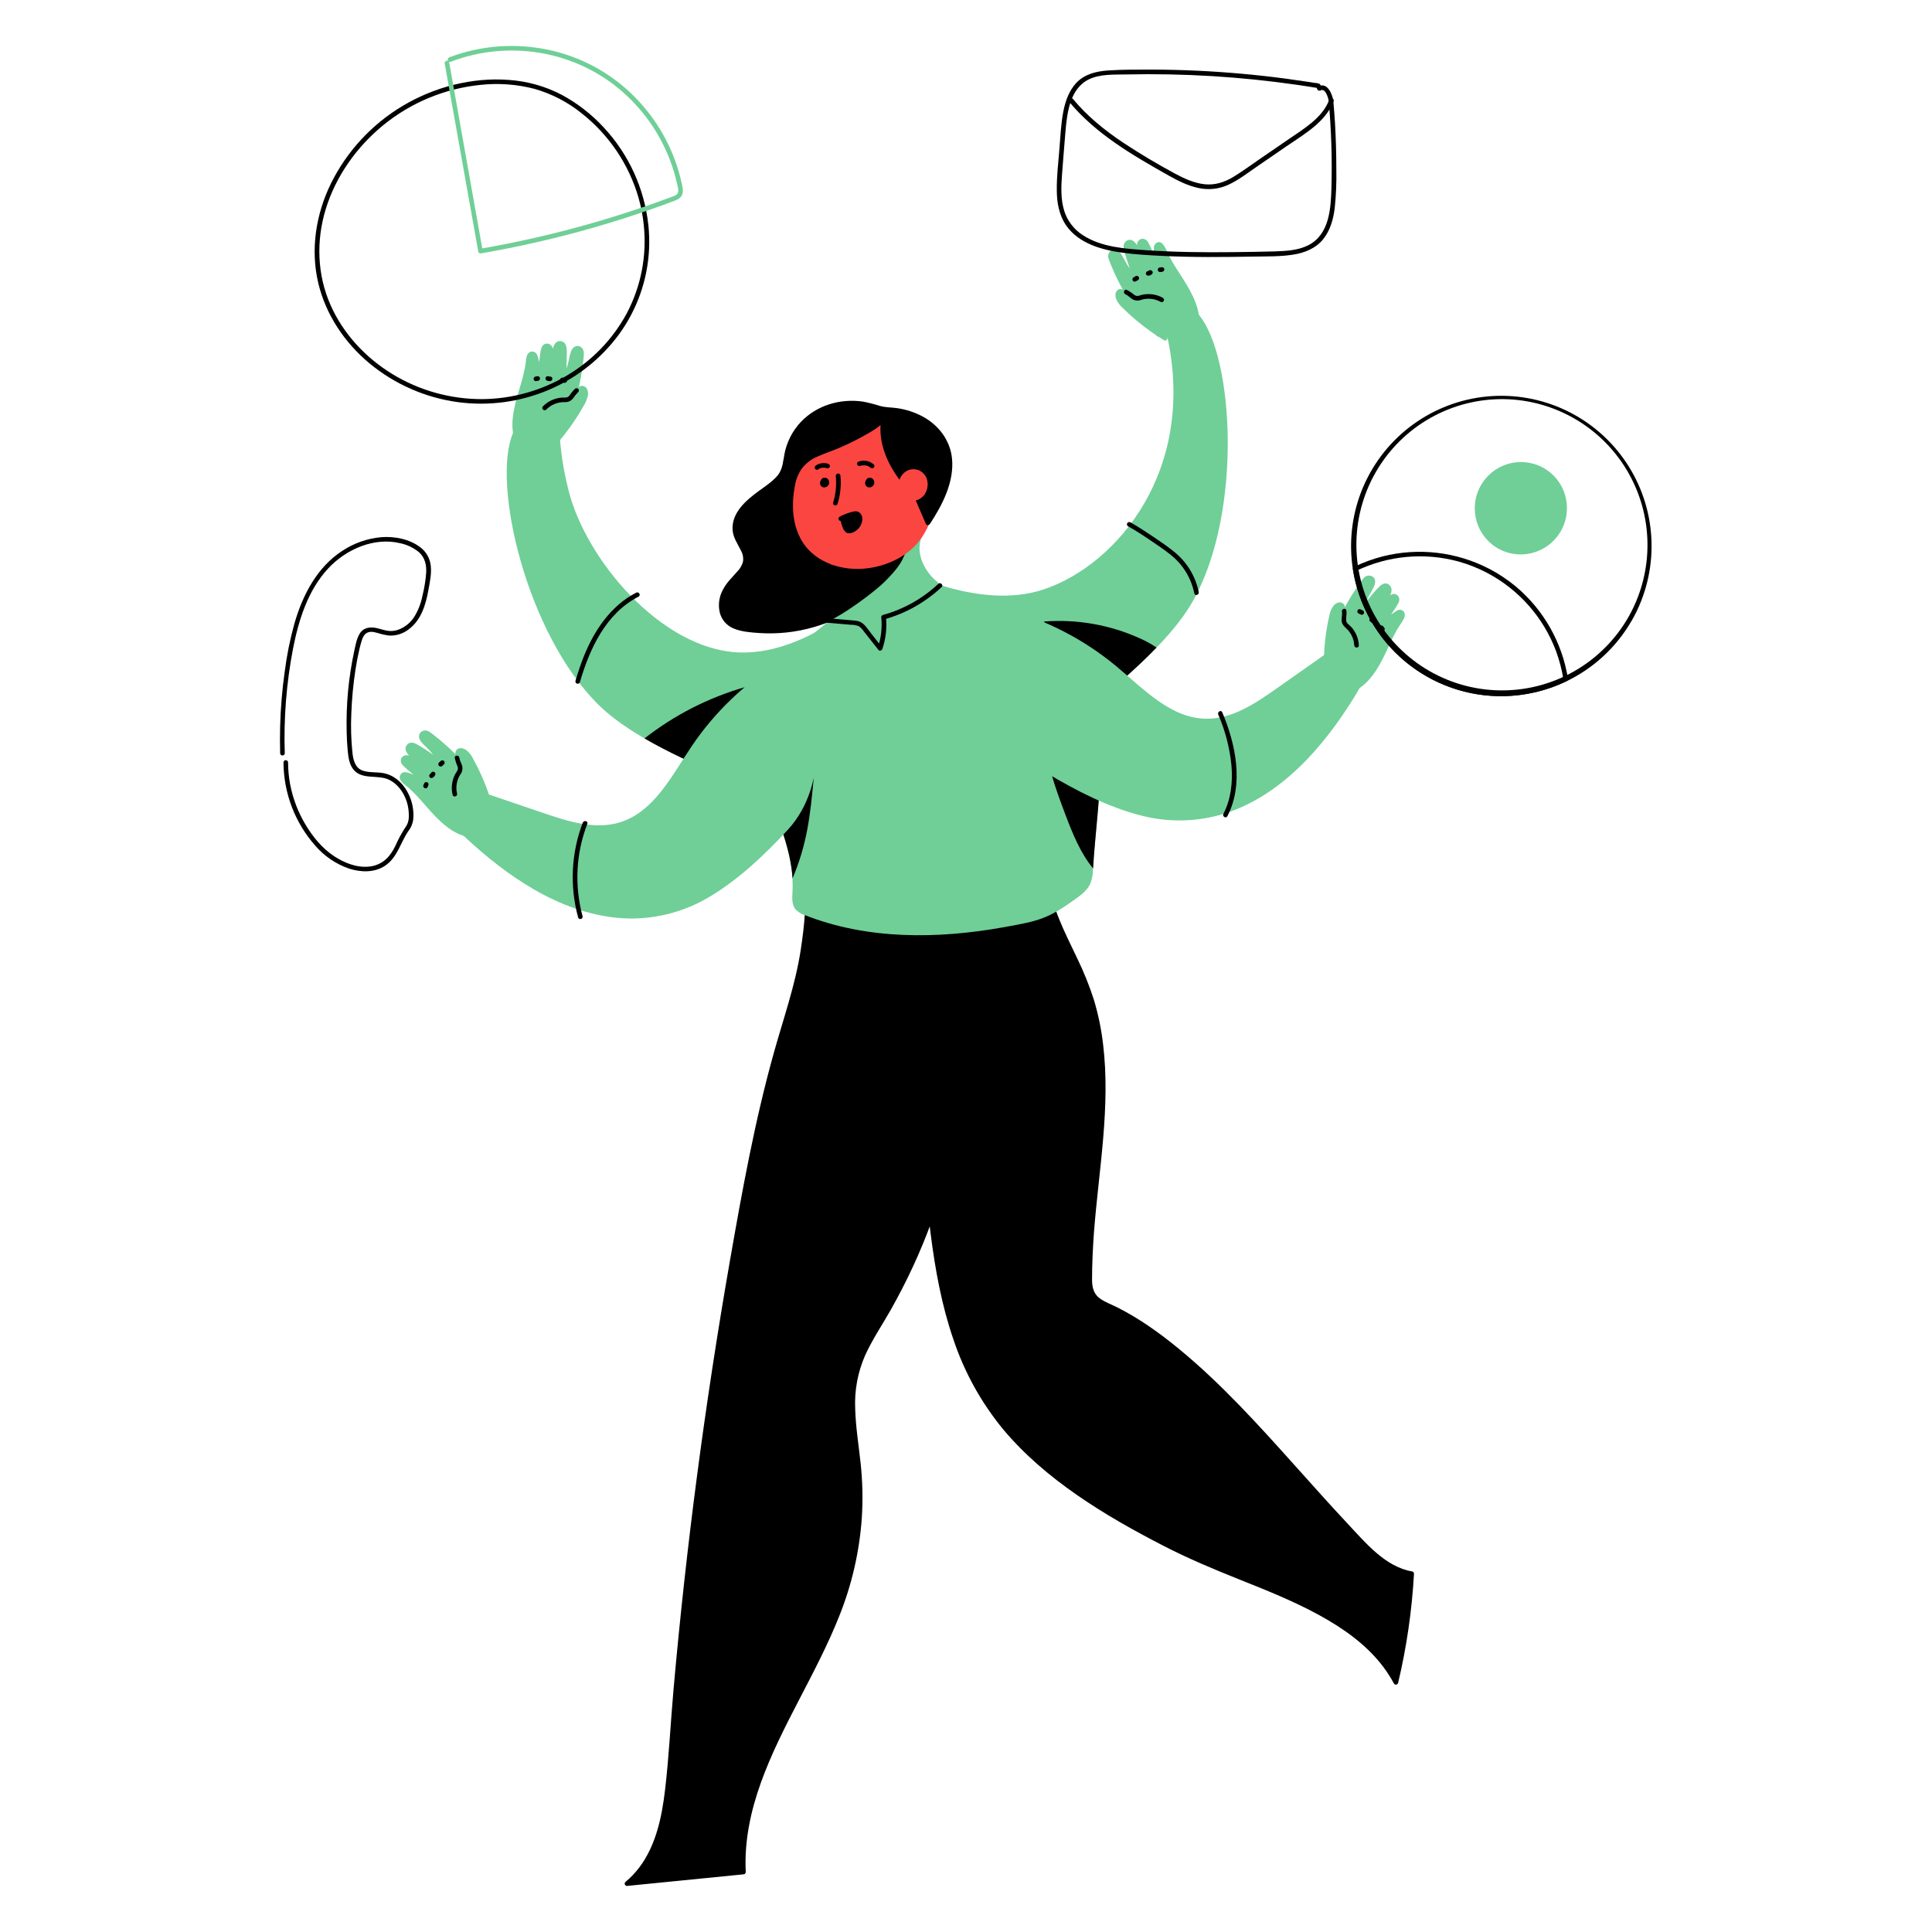 <?xml version="1.0" encoding="UTF-8" standalone="no"?><svg width='725' height='725' viewBox='0 0 725 725' fill='none' xmlns='http://www.w3.org/2000/svg'>
<path d='M449.848 118.103C446.817 114.478 447.789 115.384 443.961 112.658C440.133 109.932 437.603 109.954 434.536 113.535C432.216 116.261 435.74 114.528 435.921 118.103C436.312 125.744 436.182 117.987 437.856 125.454C449.261 176.081 419.442 211.809 391.747 221.154C379.523 225.258 365.777 223.51 353.669 219.82C356.888 231.638 370.258 234.987 381.183 238.3C392.109 241.614 393.342 261.645 403.658 256.425C414.99 250.683 400.077 274.369 409.328 265.568C417.071 258.209 438.197 242.368 447.753 225.359C466.385 192.067 463.014 133.705 449.848 118.103V118.103Z' fill='#6FCF97'/>
<path d='M391.754 233.24L403.354 256.541L403.673 256.389C410.031 253.163 408.131 259.202 406.863 263.574L407.392 264.639C408.117 264.871 408.878 265.075 409.618 265.27C414.693 260.536 424.843 252.525 433.999 243.005C432.082 241.702 430.051 240.574 427.931 239.634C416.608 234.475 404.16 232.274 391.754 233.24V233.24Z' fill='black'/>
<path d='M434.739 125.425C426.961 117.123 420.874 107.386 416.817 96.758C416.664 96.38 416.648 95.96 416.771 95.572C416.894 95.182 417.149 94.849 417.491 94.627C418.738 93.902 419.891 95.424 420.5 96.657C422.024 99.762 424.083 102.575 426.583 104.965C424.966 101.294 423.659 97.494 422.675 93.605C422.472 92.778 422.312 91.792 423.001 91.219C423.247 91.032 423.543 90.922 423.851 90.903C424.159 90.884 424.467 90.956 424.734 91.111C425.526 91.626 426.124 92.392 426.43 93.286L430.708 102.421L427.808 93.489C427.489 92.778 427.425 91.979 427.627 91.227C427.699 91.023 427.821 90.84 427.982 90.696C428.142 90.552 428.337 90.45 428.547 90.4C429.446 90.234 429.997 91.125 430.382 91.915L435.254 102.225C434.529 99.122 433.738 95.954 433.854 92.8C433.853 92.582 433.918 92.369 434.04 92.189C434.163 92.01 434.337 91.871 434.54 91.792C434.743 91.714 434.965 91.699 435.176 91.749C435.388 91.8 435.579 91.913 435.725 92.075C436.228 92.683 436.63 93.369 436.914 94.105C438.98 99.035 442.308 103.313 445.012 107.916C447.716 112.52 449.862 117.791 449.159 123.083' fill='#6FCF97'/>
<path d='M435.355 124.845C428.78 117.814 423.413 109.745 419.471 100.964C418.753 99.542 418.145 98.069 417.651 96.555C417.499 96.004 417.651 95.106 418.419 95.41C418.978 95.62 419.376 96.418 419.637 96.903C421.272 100.123 423.411 103.06 425.974 105.604C426.125 105.739 426.319 105.818 426.522 105.826C426.726 105.834 426.925 105.77 427.086 105.646C427.247 105.522 427.36 105.345 427.404 105.147C427.449 104.948 427.422 104.74 427.329 104.56C426.397 102.414 425.57 100.239 424.85 98.034C424.517 96.995 424.205 95.951 423.915 94.903C423.741 94.257 422.98 92.496 423.574 91.952C424.828 90.806 426.612 95.722 426.923 96.374L429.976 102.899C430.389 103.784 431.854 103.16 431.556 102.232L429.628 96.222C429.316 95.251 428.997 94.279 428.692 93.322C428.45 92.825 428.374 92.263 428.475 91.72C428.707 91.118 429.062 91.365 429.345 91.778C429.796 92.55 430.188 93.354 430.52 94.185L431.796 96.903L434.507 102.704C434.935 103.617 436.312 102.957 436.088 102.037C435.725 100.543 435.363 99.042 435.094 97.52C434.949 96.722 434.841 95.925 434.775 95.113C434.775 94.765 434.732 94.388 434.717 94.061C434.703 93.735 434.587 92.96 434.717 92.778C435.196 92.22 436.298 95.004 436.45 95.352C437.016 96.614 437.668 97.839 438.357 99.042C441.184 103.929 444.802 108.417 446.861 113.716C448.101 116.694 448.579 119.933 448.253 123.141C448.123 124.243 449.848 124.236 449.986 123.141C450.819 116.348 447.412 110.091 443.867 104.531C442.083 101.747 440.242 99.006 438.705 96.048C437.929 94.518 436.24 89.059 433.63 91.43C433.404 91.656 433.23 91.927 433.119 92.226C433.007 92.525 432.962 92.844 432.984 93.162C432.962 94.222 433.028 95.282 433.18 96.331C433.477 98.404 433.891 100.459 434.42 102.486L436.001 101.819L432.535 94.446C432.051 93.276 431.504 92.134 430.897 91.024C430.707 90.626 430.418 90.283 430.057 90.029C429.696 89.775 429.276 89.618 428.838 89.574C428.397 89.585 427.971 89.73 427.615 89.989C427.259 90.248 426.99 90.609 426.844 91.024C426.409 92.278 426.974 93.583 427.359 94.779L429.889 102.682L431.469 102.015L427.496 93.525C426.699 91.807 425.039 88.9 422.69 90.407C422.282 90.705 421.971 91.116 421.795 91.589C421.62 92.062 421.588 92.577 421.703 93.068C421.956 94.456 422.313 95.823 422.769 97.157C423.63 99.974 424.654 102.739 425.836 105.437L427.192 104.393C425.812 103.067 424.564 101.61 423.465 100.043C422.458 98.593 421.761 96.954 420.804 95.475C420.079 94.373 418.905 93.249 417.477 93.721C417.153 93.849 416.859 94.04 416.61 94.284C416.361 94.527 416.164 94.818 416.029 95.138C415.894 95.459 415.824 95.803 415.824 96.151C415.823 96.499 415.892 96.844 416.027 97.165C418.573 104.026 422.029 110.514 426.3 116.457C428.68 119.835 431.292 123.045 434.116 126.063C434.877 126.882 436.095 125.657 435.341 124.845H435.355Z' fill='#6FCF97'/>
<path d='M437.262 126.919C431.606 123.494 426.385 119.4 421.711 114.724C420.63 113.644 419.536 112.397 419.463 110.874C419.422 110.58 419.469 110.281 419.598 110.014C419.727 109.747 419.933 109.524 420.188 109.374C420.462 109.308 420.747 109.301 421.023 109.355C421.3 109.409 421.561 109.522 421.79 109.685L427.141 112.535C428.91 110.671 431.795 110.164 434.275 110.831C436.744 111.606 438.925 113.101 440.539 115.123C442.851 117.831 444.457 121.069 445.215 124.548' fill='#6FCF97'/>
<path d='M437.697 126.15C433.221 123.438 429.016 120.301 425.14 116.783C424.183 115.906 423.233 115.014 422.32 114.093C421.522 113.281 420.573 112.346 420.362 111.193C420.239 110.504 420.362 110.055 421.087 110.294C421.666 110.543 422.224 110.839 422.755 111.179L426.692 113.274C426.857 113.367 427.048 113.404 427.236 113.379C427.425 113.354 427.6 113.269 427.736 113.136C430.744 110.113 435.37 111.505 438.205 113.992C441.342 116.856 443.498 120.636 444.367 124.794C444.606 125.875 446.274 125.418 446.035 124.33C445.032 119.503 442.395 115.17 438.567 112.063C435.087 109.395 429.867 108.54 426.51 111.918L427.562 111.78L422.842 109.272C421.733 108.677 420.29 107.887 419.217 109.004C418.34 109.917 418.492 111.375 418.949 112.448C419.582 113.722 420.464 114.856 421.544 115.782C426.156 120.319 431.28 124.304 436.813 127.658C437.762 128.238 438.632 126.745 437.683 126.165L437.697 126.15Z' fill='#6FCF97'/>
<path d='M422.349 110.468C423.291 110.838 423.994 111.672 424.835 112.208C425.327 112.52 425.884 112.712 426.463 112.77C427.043 112.828 427.627 112.75 428.171 112.542C429.38 112.158 430.655 112.025 431.917 112.149C433.18 112.274 434.404 112.654 435.515 113.267C435.713 113.382 435.949 113.414 436.17 113.356C436.392 113.297 436.581 113.153 436.697 112.955C436.812 112.757 436.844 112.521 436.785 112.3C436.727 112.078 436.583 111.889 436.385 111.773C434.076 110.479 431.382 110.052 428.787 110.57C428.149 110.693 427.518 111.005 426.88 111.063C426.4 111.064 425.935 110.894 425.568 110.584C424.719 109.88 423.795 109.272 422.813 108.772C421.776 108.359 421.326 110.033 422.349 110.439V110.468Z' fill='black'/>
<path d='M426.249 105.56L427.025 105.125C427.123 105.07 427.208 104.993 427.271 104.9C427.345 104.814 427.397 104.713 427.424 104.603C427.457 104.492 427.457 104.373 427.424 104.262C427.419 104.146 427.384 104.034 427.322 103.936L427.184 103.762C427.079 103.658 426.95 103.584 426.807 103.544L426.575 103.508C426.422 103.508 426.271 103.55 426.14 103.631L425.372 104.103C425.273 104.154 425.19 104.232 425.133 104.327C425.055 104.408 425 104.508 424.973 104.617C424.945 104.732 424.945 104.851 424.973 104.965C424.982 105.078 425.016 105.188 425.075 105.284L425.212 105.458C425.318 105.566 425.451 105.644 425.597 105.683H425.821C425.977 105.685 426.13 105.645 426.264 105.567L426.249 105.56Z' fill='black'/>
<path d='M431.136 103.443C431.355 103.405 431.568 103.334 431.766 103.233L431.955 103.124L432.216 102.928L432.303 102.849C432.387 102.774 432.449 102.679 432.484 102.573C432.537 102.47 432.562 102.355 432.557 102.24C432.563 102.124 432.538 102.009 432.484 101.906C432.45 101.798 432.387 101.7 432.303 101.623L432.1 101.5C431.968 101.423 431.818 101.383 431.665 101.384H431.433C431.29 101.421 431.16 101.496 431.056 101.602L430.962 101.681L431.136 101.544C431.034 101.624 430.922 101.69 430.802 101.739L431.005 101.652C430.893 101.704 430.773 101.738 430.65 101.754C430.538 101.779 430.435 101.834 430.353 101.913C430.259 101.973 430.181 102.055 430.128 102.152C430.07 102.249 430.035 102.359 430.026 102.471C429.998 102.586 429.998 102.705 430.026 102.82L430.113 103.023C430.188 103.152 430.296 103.259 430.425 103.334L430.635 103.421C430.785 103.465 430.943 103.465 431.092 103.421L431.136 103.443Z' fill='black'/>
<path d='M435.312 102.08L436.037 102C436.15 102.009 436.264 101.984 436.363 101.928C436.468 101.889 436.564 101.828 436.644 101.749C436.724 101.67 436.786 101.575 436.827 101.471C436.877 101.367 436.902 101.253 436.899 101.137V100.905C436.858 100.763 436.78 100.633 436.675 100.529L436.501 100.391C436.369 100.314 436.219 100.274 436.066 100.275L435.341 100.347C435.225 100.341 435.11 100.366 435.007 100.42C434.899 100.454 434.801 100.517 434.724 100.601C434.646 100.678 434.587 100.773 434.55 100.876C434.495 100.978 434.47 101.094 434.478 101.21V101.442C434.517 101.586 434.592 101.719 434.695 101.826L434.877 101.957C435.007 102.038 435.158 102.081 435.312 102.08V102.08Z' fill='black'/>
<path d='M192.582 162.342C194.481 158.043 193.792 159.152 196.692 155.455C199.592 151.757 202.036 151.104 205.958 153.649C208.952 155.621 209.489 155.339 209.699 158.913C210.359 170.201 211.41 175.936 213.186 183.374C219.472 209.721 248.11 243.709 277.305 244.833C290.196 245.333 302.891 239.758 313.468 232.841C313.715 245.079 301.825 252.068 292.277 258.317C282.728 264.567 287.202 284.142 275.819 282.032C263.32 279.712 284.309 298.243 272.955 292.407C263.451 287.521 238.721 278.277 224.75 264.625C197.534 237.967 184.339 181.018 192.582 162.342V162.342Z' fill='#6FCF97'/>
<path d='M241.853 277.102C251.082 282.474 260.797 286.723 267.634 289.869L279.415 257.89C265.779 261.827 253.026 268.35 241.853 277.102V277.102Z' fill='black'/>
<path d='M209.148 165.141C214.276 154.983 217.376 143.924 218.276 132.581C218.314 132.176 218.211 131.77 217.984 131.433C217.756 131.096 217.419 130.848 217.029 130.732C215.622 130.362 214.948 132.182 214.716 133.531C214.127 136.938 212.942 140.214 211.214 143.209C211.727 139.224 211.905 135.203 211.743 131.189C211.707 130.341 211.577 129.347 210.757 129.014C210.47 128.905 210.157 128.882 209.856 128.949C209.556 129.016 209.282 129.17 209.068 129.391C208.461 130.109 208.112 131.01 208.075 131.95L206.545 141.912L206.777 132.537C206.883 131.766 206.719 130.983 206.313 130.319C206.187 130.137 206.016 129.992 205.816 129.896C205.616 129.801 205.396 129.759 205.175 129.775C204.261 129.869 203.971 130.899 203.841 131.747L202.108 142.948C201.956 139.758 201.789 136.503 200.789 133.523C200.719 133.322 200.592 133.147 200.423 133.018C200.254 132.889 200.051 132.813 199.839 132.799C199.627 132.785 199.415 132.834 199.231 132.939C199.047 133.045 198.897 133.203 198.802 133.393C198.492 134.121 198.304 134.895 198.244 135.684C197.649 140.991 195.656 146.03 194.358 151.206C193.06 156.383 192.48 162.081 194.655 166.931' fill='#6FCF97'/>
<path d='M209.895 165.576C215.003 155.486 218.124 144.508 219.088 133.241C219.211 131.827 218.827 130.341 217.261 129.898C215.97 129.558 214.941 130.435 214.419 131.544C213.694 133.154 213.578 135.06 213.063 136.757C212.43 138.855 211.559 140.874 210.467 142.774L212.077 143.209C212.458 140.22 212.654 137.211 212.664 134.198C212.664 132.371 213.186 128.666 210.736 128.079C208.118 127.441 207.393 130.587 207.111 132.429L205.661 141.687L207.357 141.912L207.567 133.444C207.567 132.349 207.734 131.124 207.169 130.13C206.948 129.689 206.584 129.336 206.136 129.129C205.688 128.922 205.183 128.874 204.704 128.992C202.703 129.565 202.79 132.733 202.529 134.328L201.231 142.724L202.927 142.956C202.848 141.187 202.753 139.425 202.529 137.67C202.333 136.17 202.166 134.321 201.448 132.965C201.321 132.725 201.145 132.513 200.932 132.345C200.719 132.176 200.472 132.054 200.209 131.985C199.946 131.917 199.671 131.905 199.403 131.948C199.134 131.992 198.878 132.092 198.65 132.24C197.512 132.965 197.446 134.785 197.294 135.996C196.41 142.992 193.234 149.459 192.466 156.484C191.974 160.169 192.456 163.919 193.865 167.359C194.3 168.381 195.793 167.504 195.358 166.489C193.111 161.291 194.053 155.389 195.489 150.111C196.265 147.255 197.2 144.442 197.939 141.578C198.328 140.097 198.64 138.596 198.875 137.083C198.947 136.619 199.114 133.589 199.752 133.661C200.114 133.697 200.325 135.169 200.397 135.481C200.591 136.315 200.739 137.16 200.839 138.011C201.042 139.657 201.122 141.317 201.202 142.97C201.238 143.884 202.739 144.21 202.898 143.195L203.87 136.902L204.363 133.748C204.422 132.861 204.58 131.983 204.834 131.131C204.943 130.863 205.088 130.551 205.429 130.725C205.769 130.899 205.849 131.733 205.849 132.117C205.849 133.161 205.806 134.212 205.777 135.256L205.617 141.926C205.617 142.876 207.161 143.137 207.314 142.158L208.408 135.039C208.495 134.466 208.996 128.775 210.489 129.862C211.076 130.29 210.866 132.037 210.881 132.61V135.974C210.813 138.39 210.627 140.807 210.322 143.224C210.206 144.108 211.533 144.355 211.932 143.666C213.512 140.92 214.657 137.946 215.325 134.85C215.484 134.125 215.593 131.841 216.55 131.551C217.928 131.131 217.217 134.625 217.159 135.176C216.011 145.45 213.043 155.436 208.394 164.669C207.894 165.663 209.387 166.54 209.887 165.539L209.895 165.576Z' fill='#6FCF97'/>
<path d='M207.14 167.258C211.603 162.379 215.461 156.98 218.631 151.177C219.356 149.836 220.081 148.328 219.704 146.827C219.66 146.533 219.529 146.26 219.329 146.04C219.129 145.821 218.868 145.666 218.58 145.595C218.3 145.601 218.025 145.67 217.774 145.795C217.524 145.921 217.304 146.1 217.13 146.32L212.78 150.554C210.562 149.263 207.647 149.589 205.45 150.931C203.302 152.368 201.633 154.416 200.658 156.81C199.192 160.064 198.564 163.633 198.831 167.192' fill='#6FCF97'/>
<path d='M207.756 167.867C212.006 163.223 215.719 158.116 218.827 152.642C219.684 151.348 220.289 149.904 220.61 148.386C220.777 147.19 220.531 145.653 219.363 145.022C218.015 144.297 216.906 145.413 216.014 146.291L212.193 150.032L213.237 149.894C209.061 147.603 204.363 149.85 201.731 153.374C198.831 157.267 197.664 162.487 197.983 167.279C198.063 168.381 199.788 168.389 199.716 167.279C199.366 163.036 200.366 158.791 202.572 155.15C204.588 151.975 208.626 149.299 212.367 151.351C212.534 151.444 212.726 151.48 212.915 151.455C213.105 151.431 213.281 151.346 213.418 151.213L216.47 148.226C216.927 147.777 217.37 147.306 217.848 146.878C218.573 146.254 218.87 146.704 218.936 147.48C219.044 148.85 218.211 150.169 217.573 151.308C216.935 152.446 216.333 153.483 215.68 154.534C213.011 158.846 209.948 162.901 206.531 166.649C205.806 167.468 207.002 168.693 207.756 167.867V167.867Z' fill='#6FCF97'/>
<path d='M215.753 145.928C215.009 146.639 214.352 147.434 213.795 148.299C213.547 148.652 213.206 148.931 212.809 149.104C212.148 149.211 211.477 149.243 210.808 149.198C208.132 149.405 205.621 150.574 203.739 152.489C202.964 153.28 204.182 154.505 204.965 153.707C205.88 152.782 206.976 152.055 208.185 151.572C209.394 151.09 210.689 150.861 211.99 150.902C212.555 150.929 213.119 150.825 213.637 150.595C214.154 150.366 214.611 150.019 214.97 149.582C215.552 148.704 216.222 147.888 216.971 147.146C217.132 146.984 217.222 146.765 217.222 146.537C217.222 146.309 217.132 146.09 216.971 145.928C216.808 145.769 216.589 145.679 216.362 145.679C216.134 145.679 215.915 145.769 215.753 145.928V145.928Z' fill='black'/>
<path d='M212.135 141.984L211.265 141.752C211.04 141.693 210.8 141.724 210.598 141.839C210.501 141.889 210.418 141.964 210.359 142.057C210.28 142.139 210.227 142.242 210.206 142.354L210.17 142.586C210.172 142.739 210.214 142.889 210.293 143.021C210.41 143.212 210.594 143.354 210.808 143.42L211.678 143.652C211.789 143.684 211.908 143.684 212.019 143.652C212.135 143.65 212.249 143.615 212.345 143.55C212.44 143.496 212.522 143.422 212.584 143.333C212.662 143.249 212.714 143.146 212.737 143.035L212.773 142.803C212.771 142.65 212.729 142.5 212.65 142.368C212.533 142.177 212.35 142.035 212.135 141.97V141.984Z' fill='black'/>
<path d='M206.168 141.31H206.393C206.263 141.324 206.132 141.324 206.002 141.31H206.233C206.102 141.289 205.973 141.252 205.849 141.201L206.052 141.288H205.987C205.891 141.227 205.781 141.192 205.668 141.187C205.554 141.154 205.434 141.154 205.32 141.187C205.21 141.213 205.109 141.266 205.023 141.339C204.93 141.401 204.855 141.486 204.805 141.585L204.718 141.788C204.675 141.94 204.675 142.101 204.718 142.252L204.805 142.455C204.88 142.585 204.988 142.692 205.117 142.767C205.314 142.873 205.527 142.946 205.748 142.985C205.894 143.012 206.042 143.029 206.19 143.035C206.341 143.032 206.491 143.017 206.639 142.992C206.751 142.965 206.853 142.91 206.937 142.832C207.03 142.775 207.106 142.692 207.154 142.593C207.218 142.498 207.256 142.388 207.263 142.274C207.291 142.16 207.291 142.04 207.263 141.926L207.176 141.723C207.106 141.593 207 141.485 206.871 141.411L206.661 141.324C206.512 141.281 206.354 141.281 206.205 141.324L206.168 141.31Z' fill='black'/>
<path d='M201.55 141.208L200.876 141.331C200.765 141.355 200.662 141.408 200.578 141.484C200.485 141.547 200.408 141.632 200.354 141.73C200.295 141.827 200.261 141.936 200.252 142.049C200.223 142.161 200.223 142.278 200.252 142.39L200.339 142.6C200.416 142.728 200.523 142.835 200.651 142.912L200.861 142.999C201.011 143.035 201.168 143.035 201.318 142.999L201.999 142.876C202.106 142.848 202.206 142.796 202.289 142.723C202.384 142.662 202.461 142.577 202.514 142.477C202.579 142.383 202.614 142.272 202.616 142.158C202.648 142.044 202.648 141.924 202.616 141.81L202.529 141.607C202.456 141.476 202.348 141.368 202.217 141.295L202.014 141.208C201.862 141.165 201.702 141.165 201.55 141.208V141.208Z' fill='black'/>
<path d='M294.886 172.55C294.161 176.9 293.393 178.582 290.036 181.359C286.679 184.135 283.598 185.897 280.43 188.884C277.262 191.871 274.905 196.315 276.08 200.52C277.001 203.906 280.067 206.734 279.792 210.228C279.567 213.193 277.037 215.347 275.036 217.536C273.035 219.726 271.251 222.524 270.766 225.562C270.28 228.6 271.215 231.964 273.615 233.878C275.319 235.241 277.544 235.748 279.698 236.096C289.612 237.676 299.767 236.677 309.183 233.196C313.642 231.536 318.021 229.223 321.03 225.533C324.546 221.226 325.8 215.55 326.83 210.09C328.439 201.775 329.802 193.06 327.345 184.955C325.8 179.88 321.755 174.725 316.47 175.044' fill='black'/>
<path d='M294.053 172.289C293.683 174.573 293.204 176.835 291.638 178.625C289.659 180.895 287.013 182.584 284.599 184.353C279.937 187.775 274.492 192.415 274.913 198.853C275.101 201.753 276.805 204.058 278.052 206.603C278.768 207.868 279.036 209.336 278.813 210.772C278.443 212.137 277.729 213.385 276.74 214.397C274.782 216.652 272.622 218.638 271.251 221.342C269.861 223.903 269.441 226.879 270.07 229.723C270.384 231.068 271.011 232.319 271.9 233.375C272.79 234.431 273.917 235.261 275.188 235.799C278.139 237.06 281.619 237.322 284.794 237.539C291.696 238.011 298.627 237.275 305.276 235.364C311.148 233.668 317.383 231.137 321.421 226.352C325.46 221.567 326.75 215.165 327.888 209.133C329.179 202.297 330.216 195.235 329.019 188.304C328.106 182.983 325.532 176.98 320.189 174.798C319.011 174.315 317.741 174.097 316.47 174.159C315.36 174.21 315.353 175.936 316.47 175.892C321.922 175.646 325.409 181.17 326.699 185.81C328.49 192.277 327.867 199.121 326.765 205.653C325.779 211.453 324.88 217.783 321.784 222.901C318.616 228.15 312.975 230.985 307.356 232.899C301.109 235.016 294.544 236.046 287.948 235.944C284.741 235.928 281.544 235.6 278.4 234.965C275.543 234.356 273.006 233.022 271.976 230.13C271.55 228.801 271.402 227.399 271.542 226.01C271.681 224.622 272.106 223.277 272.788 222.06C274.115 219.508 276.181 217.645 278.037 215.499C279.741 213.512 280.974 211.221 280.51 208.532C280.046 205.842 278.197 203.747 277.211 201.282C274.826 195.329 279.864 190.095 284.207 186.782C286.621 184.933 289.173 183.265 291.457 181.235C293.048 179.896 294.252 178.157 294.944 176.197C295.291 175.071 295.547 173.919 295.713 172.753C295.894 171.665 294.227 171.194 294.045 172.289H294.053Z' fill='black'/>
<path d='M302.724 328.128C303.717 337.422 302.724 358.505 296.068 379.175C290.101 398.011 285.259 417.184 281.568 436.595C267.117 510.718 257.058 585.63 251.445 660.939C250.205 677.614 248.211 696.276 235.292 706.875L278.973 702.525C276.957 664.825 305.95 633.143 317.354 597.125C321.974 582.464 323.662 567.037 322.32 551.725C321.226 539.241 318.152 526.452 321.53 514.388C323.488 507.399 327.482 501.2 331.173 494.95C354.887 454.807 367.626 405.485 353.524 361.036C352.009 356.265 349.936 351.241 345.673 348.609' fill='black'/>
<path d='M301.861 328.128C302.825 337.502 301.905 347.217 300.476 356.49C298.454 369.605 294.06 381.981 290.493 394.712C283.243 420.529 278.48 446.97 273.869 473.36C269.224 499.987 265.137 526.698 261.609 553.494C258.081 580.29 255.12 607.195 252.728 634.208C251.626 646.678 251.039 659.235 249.567 671.669C248.378 681.776 246.181 692.419 239.946 700.727C238.4 702.773 236.622 704.632 234.646 706.266C234.536 706.389 234.463 706.541 234.436 706.704C234.409 706.867 234.429 707.035 234.494 707.187C234.558 707.339 234.665 707.47 234.801 707.563C234.937 707.657 235.097 707.71 235.262 707.716L278.944 703.366C279.174 703.37 279.397 703.285 279.566 703.128C279.735 702.971 279.837 702.755 279.85 702.525C278.697 679.158 289.5 657.85 299.961 637.674C305.283 627.415 310.684 617.171 314.947 606.419C319.686 594.613 322.543 582.136 323.415 569.444C323.842 562.618 323.684 555.769 322.944 548.97C322.219 542.235 321.11 535.521 320.921 528.728C320.597 521.806 321.88 514.902 324.669 508.559C327.316 502.759 330.912 497.386 334.094 491.833C346.195 470.467 355.119 446.984 358.672 422.617C360.467 410.617 360.779 398.443 359.6 386.367C359.006 380.475 358.011 374.63 356.62 368.873C355.315 363.493 353.93 357.642 350.965 352.923C349.739 350.919 348.085 349.211 346.122 347.92C345.187 347.311 344.317 348.812 345.252 349.414C350.197 352.633 351.987 358.73 353.546 364.095C355.212 369.824 356.462 375.666 357.287 381.575C358.909 393.628 358.979 405.84 357.497 417.912C354.597 442.446 346.079 466.211 334.297 487.831C328.331 498.764 320.595 508.906 319.391 521.688C318.144 535.021 321.907 548.318 321.936 561.658C321.946 574.918 319.7 588.083 315.295 600.59C311.453 611.53 306.196 621.898 300.875 632.178C290.783 651.666 279.56 671.85 278.168 694.231C277.998 696.99 277.983 699.757 278.124 702.518L278.987 701.655L235.306 706.005L235.915 707.455C243.622 701.017 247.595 691.636 249.69 682.015C252.097 670.843 252.423 659.272 253.351 647.94C255.55 620.593 258.342 593.299 261.725 566.058C265.147 538.653 269.159 511.345 273.76 484.133C278.299 457.308 282.931 430.375 289.768 404.028C291.45 397.537 293.275 391.084 295.242 384.671C297.207 378.291 299.215 371.968 300.599 365.422C302.911 354.922 304.015 344.192 303.891 333.442C303.855 331.673 303.761 329.911 303.579 328.157C303.471 327.062 301.738 327.047 301.854 328.157L301.861 328.128Z' fill='black'/>
<path d='M347.275 327.308C341.511 364.769 344.375 402.962 347.768 440.706C350.313 468.727 353.481 498.749 368.213 523.356C384.547 550.659 414.432 567.965 442.062 581.878C468.263 595.066 509.088 603.628 523.813 631.301C527.007 617.917 528.992 604.273 529.743 590.534C522.493 589.396 516.693 584.198 511.509 579.007C484.634 552.015 450.907 506.05 416.295 490.1C413.845 488.969 411.169 487.78 409.886 485.409C408.98 483.742 408.929 481.784 408.929 479.863C408.929 443.018 420.957 404.731 407.95 370.257C401.737 353.8 389.825 337.843 392.965 320.53' fill='black'/>
<path d='M346.448 327.077C341.743 357.875 342.744 389.129 345.151 420.087C346.267 434.413 347.427 448.775 349.24 463.043C350.943 476.477 353.379 489.904 357.809 502.737C361.895 514.925 368.164 526.267 376.311 536.21C384.286 545.78 393.878 553.878 404.079 560.969C414.395 568.139 425.379 574.294 436.537 580.043C445.817 584.828 455.387 588.838 465.059 592.702C475.172 596.74 485.359 600.793 494.914 606.02C504.013 610.994 512.792 617.142 519.085 625.501C520.568 627.482 521.901 629.571 523.073 631.75C523.16 631.895 523.287 632.012 523.44 632.085C523.592 632.159 523.762 632.187 523.93 632.165C524.097 632.144 524.255 632.074 524.383 631.964C524.512 631.854 524.606 631.71 524.653 631.547C527.85 618.085 529.844 604.364 530.613 590.549C530.615 590.36 530.554 590.175 530.44 590.024C530.326 589.873 530.165 589.765 529.982 589.715C519.76 587.968 512.357 578.84 505.622 571.67C498.887 564.5 492.427 557.17 485.888 549.92C472.127 534.571 458.2 519.136 442.25 506.05C435.138 500.214 427.583 494.805 419.354 490.651C417.281 489.607 415.041 488.788 413.098 487.512C410.415 485.75 409.821 483.227 409.799 480.167C409.799 474.222 410.103 468.263 410.524 462.34C412.336 438.937 416.788 415.338 413.939 391.841C413.279 386.174 412.12 380.577 410.473 375.115C408.775 369.853 406.709 364.717 404.289 359.745C399.685 349.95 394.139 339.887 393.414 328.874C393.221 326.179 393.353 323.47 393.805 320.805C393.994 319.718 392.355 319.246 392.138 320.341C390.296 331.078 393.929 341.366 398.308 351.016C400.65 356.156 403.216 361.202 405.449 366.393C407.805 371.855 409.612 377.538 410.843 383.358C415.831 407.037 411.691 431.469 409.451 455.22C408.886 461.18 408.421 467.147 408.204 473.128C408.006 476.077 407.982 479.035 408.131 481.987C408.165 483.142 408.434 484.277 408.921 485.325C409.408 486.372 410.104 487.308 410.966 488.077C412.735 489.578 414.925 490.426 416.991 491.412C419.057 492.398 421 493.442 422.95 494.559C427.045 496.938 430.998 499.552 434.79 502.389C451.624 514.888 466.023 530.49 480.022 545.99C486.895 553.588 493.667 561.273 500.598 568.813C503.701 572.177 506.833 575.512 510.023 578.767C513.706 582.508 517.57 586.271 522.21 588.809C524.483 590.066 526.947 590.941 529.504 591.397L528.873 590.563C528.106 604.223 526.132 617.787 522.972 631.098L524.552 630.895C514.591 612.364 494.102 602.801 475.535 595.109C465.878 591.1 456.032 587.518 446.535 583.11C435.795 578.089 425.354 572.452 415.266 566.225C404.608 559.7 394.385 552.312 385.432 543.547C376.229 534.618 368.78 524.044 363.471 512.372C352.089 487.2 350.175 458.802 347.833 431.622C345.18 400.969 343.302 369.996 346.579 339.351C346.999 335.397 347.512 331.46 348.116 327.54C348.283 326.453 346.615 325.982 346.448 327.077V327.077Z' fill='black'/>
<path d='M500.33 37.954C500.047 35.344 498.068 30.639 494.66 32.429L495.936 32.944C495.741 32.487 495.574 31.719 495.124 31.443C494.554 31.226 493.951 31.111 493.341 31.102L491.057 30.74C488.288 30.315 485.513 29.916 482.734 29.544C477.214 28.804 471.68 28.186 466.132 27.688C454.923 26.673 443.681 26.148 432.405 26.114C426.924 26.114 421.399 26.078 415.933 26.433C411.452 26.731 406.95 27.782 403.796 31.204C401.15 34.104 399.816 37.889 399.062 41.651C398.141 46.284 397.945 51.076 397.568 55.745C397.155 60.9 396.517 66.12 396.575 71.304C396.575 75.944 397.394 80.729 400.106 84.622C404.746 91.285 413.12 93.677 420.768 94.772C425.887 95.497 431.071 95.78 436.233 96.034C441.866 96.309 447.506 96.425 453.147 96.447C458.947 96.447 464.674 96.396 470.438 96.287C475.354 96.193 480.371 96.331 485.243 95.562C489.535 94.903 493.74 93.228 496.531 89.762C499.17 86.493 500.308 82.374 500.845 78.278C501.371 73.35 501.579 68.393 501.468 63.438C501.468 57.686 501.301 51.939 500.968 46.197C500.799 43.447 500.591 40.699 500.344 37.954C500.243 36.859 498.517 36.844 498.612 37.954C499.581 48.693 499.925 59.48 499.641 70.26C499.431 78.112 498.916 87.964 490.984 92.01C487.149 93.975 482.647 94.185 478.42 94.337C473.121 94.482 467.814 94.562 462.514 94.62C451.711 94.743 440.902 94.62 430.121 93.895C422.146 93.337 413.33 92.764 406.413 88.29C403.036 86.154 400.53 82.885 399.345 79.069C398.011 74.719 398.199 70.1 398.525 65.627C398.902 60.422 399.352 55.209 399.772 50.003C400.084 46.088 400.497 42.13 401.708 38.403C402.904 34.778 405.05 31.523 408.545 29.812C412.844 27.702 418.166 28.036 422.82 27.934C444.199 27.474 465.579 28.779 486.743 31.835C489.324 32.205 491.905 32.611 494.472 33.031L493.87 32.429L494.283 33.408C494.321 33.534 494.387 33.65 494.475 33.747C494.563 33.844 494.672 33.921 494.794 33.971C494.915 34.021 495.046 34.043 495.177 34.036C495.309 34.029 495.437 33.993 495.552 33.93C497.401 32.959 498.452 36.772 498.612 37.961C498.771 39.15 500.446 39.063 500.33 37.954V37.954Z' fill='black'/>
<path d='M401.302 38.302C411.235 50.272 425.118 58.312 438.509 65.852C442.062 67.838 445.803 69.745 449.826 70.572C453.626 71.382 457.586 70.924 461.1 69.266C464.827 67.534 468.162 64.916 471.54 62.604L482.763 54.897C489.39 50.344 497.415 45.864 500.46 37.968C500.859 36.931 499.191 36.518 498.793 37.511C496.204 44.218 489.455 48.205 483.807 52.084L473.004 59.486C469.64 61.799 466.327 64.257 462.854 66.367C459.49 68.389 455.916 69.571 451.979 69.136C448.043 68.701 444.323 66.961 440.872 65.12C434.253 61.553 427.721 57.666 421.464 53.52C414.504 48.872 407.943 43.572 402.614 37.105C401.889 36.25 400.686 37.475 401.389 38.331L401.302 38.302Z' fill='black'/>
<path d='M311.794 211.751C316.441 213.926 320.994 215.426 320.929 220.291C320.885 223.713 318.391 226.562 315.854 228.89C304.979 239.04 290.616 246.71 285.266 260.55C280.691 272.397 284.033 285.744 288.354 297.685C292.675 309.626 298.04 321.726 297.402 334.406C297.279 336.755 297.033 339.372 298.504 341.207C299.496 342.258 300.746 343.03 302.129 343.447C325.554 352.662 351.77 352.415 376.543 347.971C389.934 345.571 393.124 344.933 404.144 336.951C406.196 335.465 408.226 333.746 409.219 331.412C409.849 329.671 410.168 327.833 410.161 325.982C411.147 307.088 416.527 276.029 409.669 258.397C402.81 240.765 393.349 233.559 375.478 227.36C368.184 224.83 360.253 223.873 353.67 219.784C347.087 215.695 342.526 206.77 346.55 200.209C347.319 198.94 348.406 197.693 348.297 196.207C348.196 194.829 347.065 193.763 345.927 192.966C341.799 190.09 336.752 188.845 331.76 189.471' fill='#6FCF97'/>
<path d='M286.52 292.175C287.107 294.031 287.738 295.873 288.391 297.678C292.175 308.118 296.75 318.703 297.41 329.643C302.92 316.492 303.985 306.349 305.348 292.153L286.52 292.175Z' fill='black'/>
<path d='M413.127 282.786L392.16 274.855C392.239 285.599 396.097 295.916 399.903 305.964C402.535 312.917 405.529 320.276 410.198 325.88C410.821 314.142 413.112 297.743 413.127 282.786Z' fill='black'/>
<path d='M332.05 218.225C340.329 209.946 337.966 209.424 341.475 204.885L318.058 204.755L311.801 211.736C316.448 213.911 315.042 217.217 314.976 222.089C314.976 223.343 309.176 228.781 308.625 229.89C301.411 241.476 325.808 224.46 332.05 218.225Z' fill='black'/>
<path d='M303.05 205.9C308.183 211.628 316.383 214.013 324.075 213.404C332.521 212.73 341.272 208.728 346.035 201.492C351.451 193.263 353.466 181.584 350.008 172.572C347.996 167.157 344.295 162.533 339.452 159.384C335.83 157.136 331.713 155.807 327.46 155.513C323.207 155.219 318.946 155.968 315.049 157.695C306.979 161.276 301.796 169.128 299.432 177.4C297.192 185.245 296.387 194.539 300.382 202.05C301.112 203.437 302.008 204.729 303.05 205.9V205.9Z' fill='#FB4541'/>
<path d='M342.606 184.737C338.996 181.085 336.022 176.856 333.805 172.224C331.584 167.568 330.787 162.36 331.514 157.252C329.895 158.967 328.013 160.411 325.938 161.53C321.85 163.952 317.593 166.077 313.2 167.888C309.06 169.599 303.898 170.911 300.984 174.312C298.737 177.045 297.352 180.383 297.004 183.903C294.024 178.451 294.14 171.847 296.474 166.09C298.912 160.296 303.532 155.694 309.336 153.279C315.144 150.919 321.588 150.63 327.584 152.46C328.798 152.881 330.035 153.232 331.289 153.511C332.362 153.7 333.464 153.729 334.53 153.816C346.13 154.758 357.062 162.429 356.424 175.073C356.047 182.649 352.278 189.993 348.167 196.199L343.374 185.085' fill='black'/>
<path d='M343.215 184.15C336.516 177.038 330.73 167.692 332.34 157.499C332.463 156.73 331.528 155.947 330.89 156.658C328.715 159.094 325.815 160.682 322.987 162.24C319.981 163.902 316.891 165.407 313.729 166.75C308.756 168.86 303.05 170.107 299.65 174.645C297.75 177.311 296.563 180.418 296.199 183.671L297.779 183.461C293.93 176.269 295.525 167.04 300.614 160.863C303.168 157.841 306.411 155.478 310.071 153.974C313.73 152.47 317.698 151.868 321.639 152.221C323.808 152.396 325.949 152.821 328.019 153.49C328.94 153.773 329.853 154.091 330.796 154.287C331.94 154.483 333.095 154.606 334.254 154.657C337.435 154.879 340.555 155.636 343.483 156.897C349.196 159.398 353.938 164.053 355.264 170.295C356.156 174.493 355.388 178.901 354.046 182.917C352.419 187.465 350.201 191.78 347.449 195.75H348.942L344.15 184.636C343.708 183.621 342.222 184.498 342.657 185.513L347.449 196.62C347.724 197.258 348.623 197.099 348.942 196.62C353.64 189.508 358.157 180.793 357.244 171.97C356.519 165.177 352.256 159.601 346.369 156.368C343.373 154.744 340.113 153.664 336.741 153.178C334.602 152.859 332.391 152.931 330.317 152.359C328.178 151.672 325.999 151.118 323.792 150.698C315.295 149.466 306.458 152.076 300.498 158.376C294.075 165.177 291.798 175.87 296.308 184.309C296.634 184.911 297.757 184.853 297.888 184.099C298.194 181.282 299.138 178.572 300.65 176.175C302.213 173.994 304.362 172.302 306.849 171.296C309.379 170.143 312.04 169.302 314.599 168.214C317.665 166.917 320.663 165.465 323.582 163.864C326.613 162.197 329.802 160.471 332.13 157.854L330.68 157.013C328.954 167.888 334.812 177.719 341.997 185.339C342.722 186.151 343.976 184.926 343.215 184.121V184.15Z' fill='black'/>
<path d='M309.771 179.322H309.082C308.892 179.325 308.708 179.391 308.56 179.51C308.456 179.597 308.365 179.7 308.292 179.815C308.209 179.919 308.131 180.028 308.06 180.141C307.851 180.472 307.732 180.852 307.712 181.243C307.7 181.632 307.823 182.014 308.06 182.323C308.211 182.511 308.404 182.661 308.622 182.763C308.841 182.865 309.08 182.915 309.321 182.91C309.716 182.9 310.098 182.767 310.415 182.531C310.732 182.295 310.968 181.966 311.09 181.591C311.108 181.534 311.123 181.476 311.134 181.417C311.156 181.285 311.168 181.152 311.17 181.018C311.166 180.828 311.131 180.639 311.068 180.46C310.98 180.219 310.85 179.996 310.684 179.8C310.559 179.65 310.406 179.524 310.235 179.43C310.135 179.372 310.025 179.334 309.91 179.319C309.796 179.304 309.679 179.312 309.568 179.343C309.354 179.405 309.17 179.545 309.053 179.735C308.941 179.935 308.91 180.17 308.969 180.392C309.027 180.614 309.169 180.805 309.365 180.924L309.473 180.989L309.299 180.859C309.365 180.913 309.426 180.974 309.481 181.04L309.343 180.866C309.393 180.936 309.437 181.012 309.473 181.091L309.386 180.88C309.425 180.968 309.449 181.061 309.459 181.156V180.924C309.473 181.01 309.473 181.098 309.459 181.185L309.495 180.953C309.484 181.029 309.464 181.105 309.437 181.178L309.524 180.975C309.49 181.056 309.443 181.132 309.386 181.199L309.524 181.025C309.471 181.097 309.407 181.16 309.336 181.214L309.517 181.076C309.438 181.134 309.353 181.183 309.263 181.221L309.473 181.134C309.39 181.169 309.302 181.193 309.213 181.207L309.445 181.17H309.22H309.452C309.38 181.164 309.309 181.147 309.242 181.12L309.445 181.207L309.314 181.127L309.488 181.265L309.379 181.156L309.517 181.337C309.478 181.282 309.444 181.224 309.416 181.163L309.502 181.366C309.476 181.293 309.456 181.218 309.445 181.141V181.373C309.434 181.287 309.434 181.199 309.445 181.112L309.408 181.337C309.429 181.23 309.46 181.126 309.502 181.025L309.416 181.236C309.526 181.006 309.662 180.789 309.821 180.59L309.096 181.025H309.821C310.049 181.02 310.267 180.93 310.43 180.772C310.511 180.692 310.575 180.597 310.618 180.492C310.662 180.388 310.684 180.276 310.684 180.163C310.68 180.047 310.652 179.934 310.604 179.829C310.555 179.725 310.487 179.631 310.402 179.553C310.317 179.474 310.218 179.414 310.109 179.374C310.001 179.335 309.886 179.317 309.771 179.322V179.322Z' fill='black'/>
<path d='M326.736 179.322H326.011C325.821 179.325 325.637 179.391 325.489 179.51C325.382 179.597 325.289 179.7 325.213 179.815C325.133 179.919 325.058 180.028 324.988 180.141C324.78 180.472 324.66 180.852 324.64 181.243C324.628 181.632 324.751 182.014 324.988 182.323C325.139 182.511 325.332 182.663 325.55 182.764C325.769 182.866 326.009 182.916 326.25 182.91C326.645 182.899 327.026 182.766 327.343 182.53C327.659 182.294 327.895 181.966 328.019 181.591C328.038 181.534 328.05 181.476 328.055 181.417C328.08 181.285 328.095 181.152 328.099 181.018C328.091 180.828 328.057 180.64 327.997 180.46C327.907 180.22 327.777 179.997 327.613 179.8C327.487 179.65 327.335 179.524 327.163 179.43C326.966 179.316 326.731 179.284 326.51 179.341C326.289 179.398 326.099 179.539 325.982 179.735C325.869 179.935 325.839 180.17 325.897 180.392C325.955 180.614 326.098 180.805 326.293 180.924L326.395 180.989L326.221 180.859C326.29 180.909 326.351 180.971 326.402 181.04L326.272 180.866C326.322 180.936 326.366 181.012 326.402 181.091L326.315 180.88C326.35 180.969 326.375 181.061 326.388 181.156V180.924C326.399 181.01 326.399 181.098 326.388 181.185V180.953C326.38 181.03 326.36 181.106 326.33 181.178L326.417 180.975C326.387 181.057 326.343 181.133 326.286 181.199L326.424 181.025C326.369 181.095 326.305 181.158 326.235 181.214L326.409 181.076C326.334 181.135 326.251 181.184 326.163 181.221L326.366 181.134C326.285 181.169 326.2 181.193 326.112 181.207L326.344 181.17H326.119H326.351C326.277 181.165 326.203 181.148 326.134 181.12L326.344 181.207L326.214 181.127L326.388 181.265L326.279 181.156L326.417 181.337C326.378 181.282 326.344 181.224 326.315 181.163L326.402 181.366C326.372 181.294 326.352 181.219 326.344 181.141V181.373C326.337 181.286 326.337 181.199 326.344 181.112V181.337C326.361 181.229 326.393 181.124 326.438 181.025L326.351 181.236C326.462 181.006 326.598 180.789 326.757 180.59L326.032 181.025H326.757C326.985 181.02 327.203 180.93 327.366 180.772C327.476 180.649 327.549 180.497 327.577 180.335C327.604 180.173 327.585 180.006 327.521 179.854C327.457 179.702 327.352 179.571 327.216 179.477C327.081 179.383 326.922 179.329 326.757 179.322H326.736Z' fill='black'/>
<path d='M313.62 178.531C313.984 181.92 313.649 185.348 312.634 188.602C312.308 189.667 313.976 190.124 314.302 189.066C315.37 185.663 315.735 182.079 315.375 178.531C315.368 178.305 315.275 178.09 315.114 177.929C314.954 177.769 314.739 177.676 314.512 177.669C314.283 177.67 314.064 177.762 313.902 177.923C313.739 178.084 313.646 178.302 313.642 178.531H313.62Z' fill='black'/>
<path d='M338.082 186.47C338.641 187.042 339.324 187.478 340.078 187.746C340.832 188.014 341.637 188.105 342.432 188.014C343.321 187.968 344.188 187.724 344.971 187.3C345.753 186.876 346.431 186.283 346.956 185.564C347.532 184.696 347.904 183.709 348.046 182.678C348.188 181.646 348.095 180.595 347.775 179.604C347.359 178.491 346.596 177.541 345.6 176.893C344.855 176.429 344.007 176.154 343.131 176.094C342.256 176.033 341.378 176.188 340.576 176.545C339.777 176.947 339.074 177.518 338.519 178.22C337.963 178.921 337.566 179.735 337.357 180.605C336.893 182.214 336.726 184.128 337.553 185.68C337.696 185.964 337.874 186.23 338.082 186.47V186.47Z' fill='#FB4541'/>
<path d='M306.98 176.175C307.117 176.081 307.262 175.994 307.415 175.907L307.639 175.798L307.755 175.74C307.647 175.791 307.639 175.791 307.755 175.74C307.871 175.689 308.074 175.624 308.241 175.581L308.488 175.53H308.625H308.763H309.017H309.524H309.648C309.524 175.53 309.51 175.53 309.611 175.53L309.858 175.573C310.025 175.611 310.19 175.659 310.351 175.718C310.572 175.776 310.807 175.745 311.005 175.631C311.203 175.517 311.348 175.329 311.409 175.109C311.465 174.889 311.434 174.656 311.322 174.459C311.21 174.261 311.025 174.115 310.808 174.051C310.033 173.788 309.207 173.71 308.397 173.822C307.586 173.934 306.813 174.233 306.139 174.696C305.943 174.814 305.801 175.003 305.743 175.224C305.685 175.444 305.715 175.679 305.827 175.878C305.944 176.073 306.134 176.215 306.355 176.272C306.576 176.329 306.811 176.297 307.009 176.182L306.98 176.175Z' fill='black'/>
<path d='M322.683 174.863C322.866 174.796 323.052 174.741 323.241 174.696L323.56 174.631H323.705C323.901 174.62 324.097 174.62 324.292 174.631H324.583C324.583 174.631 324.756 174.631 324.648 174.631C324.539 174.631 324.749 174.631 324.749 174.631C324.94 174.666 325.129 174.712 325.315 174.769C325.409 174.769 325.503 174.827 325.59 174.856L325.728 174.914C325.655 174.914 325.641 174.87 325.728 174.914C325.815 174.957 326.098 175.102 326.272 175.211L326.518 175.37C326.518 175.37 326.649 175.479 326.576 175.414L326.656 175.486C326.736 175.566 326.832 175.63 326.937 175.673C327.042 175.716 327.154 175.738 327.268 175.737C327.381 175.737 327.493 175.714 327.598 175.671C327.703 175.627 327.798 175.563 327.878 175.483C327.958 175.402 328.021 175.307 328.064 175.202C328.107 175.097 328.129 174.985 328.129 174.871C328.128 174.758 328.106 174.645 328.062 174.541C328.018 174.436 327.954 174.341 327.874 174.261C327.113 173.605 326.192 173.16 325.205 172.972C324.217 172.784 323.198 172.858 322.248 173.188C322.139 173.218 322.036 173.269 321.946 173.339C321.857 173.408 321.782 173.495 321.725 173.594C321.669 173.692 321.633 173.801 321.619 173.914C321.605 174.026 321.613 174.141 321.643 174.25C321.673 174.36 321.724 174.462 321.793 174.552C321.863 174.642 321.95 174.717 322.048 174.773C322.147 174.829 322.256 174.865 322.368 174.879C322.481 174.894 322.595 174.886 322.705 174.856L322.683 174.863Z' fill='black'/>
<path d='M315.535 194.648C317.005 193.855 318.572 193.256 320.196 192.864C320.694 192.709 321.228 192.709 321.726 192.864C322.574 193.205 322.835 194.314 322.719 195.206C322.589 196.103 322.213 196.946 321.634 197.642C321.054 198.338 320.293 198.86 319.435 199.15C319.204 199.248 318.954 199.294 318.703 199.284C318.453 199.274 318.207 199.209 317.985 199.092C317.733 198.904 317.534 198.654 317.405 198.367C316.855 197.287 316.485 196.123 316.31 194.923' fill='black'/>
<path d='M315.97 195.395C317.184 194.748 318.465 194.235 319.79 193.865C320.288 193.65 320.832 193.567 321.371 193.626C321.439 193.645 321.502 193.68 321.555 193.728C321.608 193.776 321.649 193.835 321.675 193.901C321.726 193.964 321.761 194.039 321.777 194.119C321.797 194.181 321.814 194.244 321.827 194.307C321.827 194.307 321.871 194.51 321.827 194.409C321.871 194.894 321.812 195.383 321.656 195.845C321.5 196.307 321.25 196.731 320.921 197.091C320.591 197.486 320.187 197.814 319.732 198.055C319.399 198.237 318.79 198.519 318.456 198.374C318.326 198.316 318.202 198.077 318.108 197.882C317.95 197.587 317.812 197.282 317.695 196.968C317.415 196.218 317.216 195.44 317.101 194.648C317.07 194.538 317.019 194.436 316.949 194.346C316.879 194.256 316.792 194.181 316.693 194.125C316.594 194.07 316.485 194.034 316.372 194.02C316.259 194.007 316.144 194.015 316.035 194.046C315.817 194.114 315.634 194.261 315.522 194.46C315.41 194.658 315.378 194.891 315.433 195.112C315.561 195.966 315.785 196.802 316.1 197.606C316.334 198.448 316.807 199.204 317.463 199.781C318.819 200.709 320.755 199.643 321.813 198.679C322.354 198.182 322.791 197.583 323.098 196.916C323.406 196.249 323.577 195.527 323.604 194.793C323.626 194.018 323.369 193.262 322.879 192.661C322.603 192.354 322.253 192.122 321.862 191.988C321.471 191.853 321.053 191.821 320.646 191.893C319.691 192.045 318.755 192.3 317.855 192.654C316.896 193.002 315.964 193.416 315.063 193.894C314.865 194.01 314.721 194.201 314.664 194.423C314.606 194.645 314.639 194.881 314.755 195.079C314.871 195.277 315.062 195.421 315.284 195.479C315.506 195.537 315.742 195.504 315.94 195.388L315.97 195.395Z' fill='black'/>
<path d='M377.725 228.658C392.789 232.724 406.801 239.983 418.811 249.944C429.069 258.455 439.227 269.519 452.559 269.715C462.303 269.874 470.996 264.031 478.964 258.419L497.734 245.217C500.634 243.151 503.984 240.99 507.529 241.498C512.176 242.165 513.546 244.296 513.278 248.98C513.01 253.663 510.48 257.89 508.015 261.885C496.625 280.292 480.878 298.461 459.65 305.261C449.456 308.462 438.568 308.731 428.228 306.037C415.845 302.898 403.752 296.663 392.856 290.131C382.938 284.193 376.529 273.789 373.52 262.827C370.511 251.865 369.402 237.67 377.689 228.658' fill='#6FCF97'/>
<path d='M497.509 248.001C500.389 236.993 505.383 226.651 512.212 217.551C512.452 217.217 512.8 216.977 513.198 216.874C513.595 216.771 514.016 216.81 514.387 216.985C515.685 217.645 514.997 219.443 514.272 220.61C512.454 223.554 511.173 226.797 510.487 230.188C512.741 226.859 515.27 223.725 518.049 220.821C518.636 220.204 519.39 219.552 520.224 219.827C520.512 219.937 520.761 220.129 520.941 220.379C521.122 220.629 521.225 220.926 521.239 221.234C521.219 222.183 520.885 223.098 520.289 223.837L514.837 232.319L520.869 225.142C521.3 224.491 521.943 224.009 522.689 223.779C522.9 223.732 523.119 223.739 523.326 223.798C523.534 223.858 523.724 223.968 523.878 224.119C524.501 224.794 524.03 225.758 523.566 226.483L517.461 236.024C519.68 233.733 521.956 231.406 524.711 229.811C524.897 229.707 525.108 229.66 525.32 229.675C525.531 229.691 525.734 229.768 525.902 229.898C526.069 230.028 526.195 230.205 526.263 230.406C526.332 230.607 526.339 230.823 526.285 231.029C526.036 231.78 525.666 232.485 525.19 233.117C522.123 237.467 520.282 242.585 517.824 247.327C515.366 252.068 512.024 256.694 507.196 258.927' fill='#6FCF97'/>
<path d='M498.343 248.233C499.992 241.949 502.339 235.87 505.34 230.108C506.805 227.286 508.427 224.549 510.197 221.908C510.639 221.248 511.089 220.588 511.553 219.943C511.967 219.2 512.485 218.519 513.09 217.92C513.518 217.609 514.17 217.638 514.235 218.239C514.213 218.842 514.019 219.425 513.677 219.921C511.839 223.045 510.49 226.431 509.675 229.963C509.628 230.163 509.653 230.373 509.746 230.556C509.839 230.739 509.994 230.884 510.184 230.964C510.373 231.044 510.584 231.054 510.781 230.993C510.977 230.932 511.145 230.803 511.256 230.63C512.532 228.75 513.892 226.935 515.337 225.185C516.019 224.373 516.715 223.568 517.425 222.785C517.933 222.234 519.035 220.61 519.861 220.668C521.681 220.813 518.411 225.272 518.027 225.838L514.134 231.891C513.612 232.703 514.859 233.696 515.49 232.942L519.55 228.107C520.238 227.295 520.913 226.476 521.609 225.664C521.842 225.342 522.126 225.06 522.45 224.83C522.863 224.576 523.45 224.533 523.305 225.185C523.117 226.019 522.363 226.838 521.913 227.548L520.195 230.231L516.758 235.596C516.661 235.777 516.631 235.987 516.674 236.188C516.717 236.389 516.83 236.568 516.992 236.694C517.154 236.82 517.356 236.885 517.562 236.876C517.767 236.867 517.963 236.786 518.114 236.647C520.13 234.567 522.29 232.058 524.907 230.724C525.814 230.267 525.364 231.217 525.11 231.681C524.777 232.312 524.335 232.885 523.943 233.479C523.131 234.733 522.383 236.027 521.703 237.358C519.093 242.433 517.172 247.877 513.677 252.43C511.878 254.871 509.518 256.842 506.797 258.18C505.789 258.651 506.666 260.145 507.667 259.673C513.467 256.962 516.947 251.307 519.608 245.761C521.159 242.534 522.551 239.236 524.342 236.125C525.175 234.675 526.328 233.356 526.959 231.811C527.445 230.615 527.111 229.194 525.705 228.868C524.864 228.665 524.175 229.129 523.53 229.593C522.76 230.099 522.019 230.649 521.311 231.239C519.77 232.558 518.303 233.962 516.918 235.444L518.273 236.488L522.667 229.636C523.445 228.556 524.15 227.425 524.777 226.251C525.013 225.847 525.125 225.382 525.098 224.915C525.071 224.448 524.906 224 524.625 223.626C522.928 221.705 520.855 223.938 519.745 225.25L514.293 231.739L515.656 232.79L520.731 224.91C521.384 223.887 522.181 222.814 522.181 221.553C522.208 221.066 522.095 220.582 521.856 220.157C521.617 219.732 521.262 219.384 520.833 219.153C519.782 218.646 518.723 219.117 517.933 219.835C516.898 220.81 515.929 221.854 515.033 222.959C513.165 225.132 511.422 227.41 509.813 229.782L511.393 230.448C511.784 228.511 512.372 226.619 513.148 224.801C513.829 223.22 514.808 221.814 515.526 220.27C516.048 219.146 516.41 217.631 515.417 216.645C514.921 216.201 514.272 215.967 513.607 215.991C512.942 216.015 512.312 216.296 511.85 216.775C511.292 217.412 510.783 218.091 510.328 218.805C509.748 219.624 509.175 220.451 508.616 221.292C507.616 222.79 506.666 224.322 505.767 225.888C503.925 229.073 502.286 232.371 500.859 235.763C499.209 239.669 497.84 243.689 496.763 247.791C496.701 248.012 496.73 248.248 496.843 248.448C496.956 248.648 497.143 248.795 497.365 248.856C497.586 248.918 497.822 248.889 498.022 248.776C498.222 248.663 498.369 248.476 498.43 248.255L498.343 248.233Z' fill='#6FCF97'/>
<path d='M497.611 250.915C497.495 244.303 498.176 237.702 499.641 231.253C499.982 229.767 500.446 228.165 501.7 227.302C501.928 227.111 502.207 226.992 502.502 226.958C502.797 226.925 503.096 226.979 503.36 227.114C503.562 227.31 503.719 227.548 503.821 227.81C503.922 228.073 503.965 228.355 503.948 228.636L504.39 234.683C506.906 235.183 508.878 237.358 509.632 239.816C510.291 242.316 510.188 244.957 509.334 247.399C508.278 250.806 506.389 253.895 503.839 256.389' fill='#6FCF97'/>
<path d='M498.474 250.915C498.377 245.485 498.824 240.06 499.808 234.719C500.04 233.464 500.286 232.196 500.605 230.956C500.776 229.888 501.284 228.902 502.055 228.143C502.548 227.744 502.969 227.701 503.099 228.397C503.184 229.068 503.233 229.743 503.244 230.419L503.563 234.683C503.566 234.87 503.629 235.053 503.742 235.203C503.856 235.352 504.014 235.462 504.194 235.516C508.435 236.459 509.704 241.186 509.066 244.941C508.299 249.056 506.272 252.831 503.266 255.744C502.476 256.527 503.701 257.745 504.491 256.962C508.021 253.567 510.285 249.067 510.907 244.209C511.364 239.859 509.327 234.856 504.658 233.812L505.296 234.646L504.904 229.317C504.825 228.186 504.81 226.78 503.621 226.222C502.432 225.663 501.12 226.461 500.373 227.374C499.615 228.407 499.104 229.6 498.88 230.862C497.367 237.424 496.666 244.146 496.792 250.879C496.792 251.108 496.883 251.327 497.044 251.489C497.206 251.651 497.426 251.742 497.654 251.742C497.883 251.742 498.103 251.651 498.265 251.489C498.426 251.327 498.517 251.108 498.517 250.879L498.474 250.915Z' fill='#6FCF97'/>
<path d='M503.578 229.506C503.788 230.666 503.346 231.84 503.462 233C503.592 234.349 504.368 235.009 505.296 235.9C507.03 237.539 508.069 239.782 508.196 242.164C508.254 243.274 509.98 243.281 509.922 242.164C509.796 239.675 508.842 237.299 507.21 235.415C506.485 234.603 505.253 233.965 505.158 232.834C505.057 231.565 505.463 230.347 505.231 229.071C505.028 227.976 503.368 228.44 503.563 229.528L503.578 229.506Z' fill='black'/>
<path d='M509.777 230.188L510.581 230.586C510.68 230.646 510.792 230.68 510.908 230.688C511.019 230.717 511.137 230.717 511.248 230.688C511.359 230.661 511.462 230.606 511.546 230.528C511.64 230.469 511.717 230.387 511.77 230.289L511.857 230.079C511.894 229.929 511.894 229.772 511.857 229.622L511.77 229.419C511.695 229.29 511.588 229.182 511.459 229.107L510.647 228.709C510.552 228.646 510.441 228.611 510.328 228.607C510.216 228.574 510.098 228.574 509.987 228.607C509.877 228.634 509.775 228.686 509.69 228.759C509.596 228.823 509.52 228.907 509.465 229.006L509.378 229.209C509.341 229.361 509.341 229.52 509.378 229.673L509.465 229.876C509.542 230.004 509.649 230.111 509.777 230.188V230.188Z' fill='black'/>
<path d='M514.177 233.189C514.227 233.248 514.283 233.301 514.344 233.348C514.424 233.421 514.511 233.486 514.598 233.552L514.685 233.617L514.881 233.718C515.018 233.776 515.156 233.841 515.294 233.885C515.408 233.913 515.527 233.913 515.642 233.885C515.755 233.877 515.864 233.842 515.961 233.783C516.059 233.729 516.144 233.652 516.207 233.559C516.28 233.473 516.333 233.371 516.36 233.261V233.037C516.362 232.882 516.322 232.729 516.244 232.594L516.106 232.42C516.004 232.313 515.873 232.237 515.729 232.203L515.548 232.138L515.751 232.225C515.63 232.174 515.518 232.105 515.417 232.022L515.591 232.159C515.512 232.099 515.439 232.031 515.374 231.956C515.209 231.8 514.992 231.709 514.765 231.703C514.649 231.697 514.534 231.722 514.431 231.775C514.323 231.81 514.225 231.872 514.148 231.956L514.018 232.13C513.94 232.262 513.898 232.412 513.895 232.565V232.797C513.934 232.94 514.008 233.069 514.112 233.174L514.177 233.189Z' fill='black'/>
<path d='M517.708 236.176L518.143 236.713C518.216 236.798 518.311 236.861 518.419 236.894C518.521 236.947 518.636 236.972 518.752 236.966C518.868 236.972 518.983 236.947 519.085 236.894C519.192 236.859 519.287 236.796 519.361 236.713L519.499 236.539C519.578 236.407 519.618 236.257 519.615 236.104V235.871C519.573 235.729 519.496 235.599 519.39 235.495L518.962 234.951C518.798 234.794 518.581 234.703 518.353 234.697C518.238 234.691 518.122 234.716 518.02 234.77C517.911 234.804 517.814 234.867 517.737 234.951L517.607 235.125C517.53 235.257 517.488 235.407 517.483 235.56V235.792C517.522 235.936 517.597 236.068 517.701 236.176H517.708Z' fill='black'/>
<path d='M292.944 248.102C279.636 256.253 268.233 267.166 259.507 280.104C252.061 291.16 245.427 304.616 232.682 308.574C223.38 311.474 213.389 308.313 204.16 305.174L182.41 297.786C179.017 296.634 175.225 295.488 171.97 296.974C167.693 298.925 166.975 301.324 168.555 305.776C170.136 310.227 173.754 313.533 177.255 316.651C193.321 331.115 213.556 344.107 235.835 344.665C246.518 344.861 257.041 342.052 266.206 336.559C277.204 330.034 287.049 320.675 295.67 311.337C303.514 302.847 306.733 291.037 306.545 279.69C306.356 268.344 303.413 254.395 292.922 248.073' fill='#6FCF97'/>
<path d='M183.425 300.404C177.564 290.65 169.859 282.132 160.74 275.326C160.417 275.077 160.019 274.948 159.612 274.959C159.204 274.971 158.814 275.124 158.507 275.391C157.448 276.392 158.616 277.921 159.638 278.842C162.21 281.155 164.352 283.904 165.967 286.962C162.868 284.406 159.56 282.115 156.078 280.111C155.353 279.683 154.432 279.263 153.693 279.77C153.447 279.957 153.26 280.211 153.157 280.503C153.054 280.794 153.039 281.109 153.113 281.409C153.395 282.317 153.975 283.103 154.759 283.642L162.4 290.246L154.592 285.055C153.995 284.551 153.242 284.269 152.46 284.258C152.244 284.273 152.035 284.341 151.853 284.458C151.671 284.575 151.52 284.735 151.416 284.925C151.003 285.744 151.728 286.542 152.373 287.1L160.921 294.531C158.152 292.958 155.302 291.363 152.221 290.609C152.014 290.562 151.799 290.576 151.6 290.651C151.402 290.725 151.23 290.856 151.105 291.028C150.981 291.199 150.909 291.404 150.9 291.615C150.891 291.827 150.945 292.037 151.054 292.218C151.508 292.866 152.061 293.438 152.692 293.915C156.868 297.243 160.073 301.615 163.763 305.479C167.453 309.343 171.934 312.837 177.226 313.606' fill='#6FCF97'/>
<path d='M184.15 299.969C180.39 293.727 175.881 287.969 170.723 282.822C168.15 280.264 165.421 277.867 162.552 275.645C161.363 274.724 160.029 273.542 158.449 274.376C157.05 275.101 156.963 276.682 157.724 277.929C158.244 278.691 158.866 279.379 159.573 279.973C160.31 280.659 161.01 281.385 161.668 282.148C163.036 283.755 164.222 285.508 165.206 287.375L166.569 286.324C164.357 284.502 162.043 282.807 159.638 281.249C158.475 280.451 157.264 279.725 156.013 279.074C155.034 278.61 153.838 278.436 152.99 279.234C150.945 281.111 153.251 283.446 154.708 284.707L161.777 290.841L162.828 289.485L155.875 284.925C154.947 284.309 153.997 283.526 152.852 283.424C152.378 283.352 151.893 283.439 151.474 283.671C151.054 283.904 150.723 284.268 150.532 284.707C150.392 285.133 150.376 285.589 150.483 286.024C150.591 286.458 150.819 286.854 151.141 287.165C152.068 288.121 153.064 289.008 154.121 289.819L160.261 295.162L161.313 293.806C159.725 292.907 158.137 292.015 156.477 291.261C155.708 290.913 154.925 290.587 154.128 290.312C153.374 289.966 152.557 289.776 151.728 289.753C151.445 289.786 151.173 289.881 150.93 290.03C150.687 290.179 150.48 290.379 150.322 290.616C150.165 290.854 150.061 291.123 150.018 291.405C149.976 291.686 149.995 291.974 150.075 292.247C150.532 293.697 152.25 294.691 153.352 295.648C158.391 300.114 162.088 305.906 167.439 310.053C170.184 312.299 173.455 313.81 176.944 314.447C178.031 314.614 178.502 312.946 177.4 312.779C171.89 311.924 167.475 308.263 163.785 304.304C161.813 302.194 159.979 299.954 158.021 297.844C157.028 296.771 156.006 295.72 154.918 294.734C154.435 294.28 153.92 293.838 153.374 293.407C152.775 293.033 152.259 292.54 151.859 291.957C151.445 291.058 152.953 291.747 153.359 291.878C154.174 292.15 154.972 292.467 155.752 292.827C157.361 293.552 158.898 294.437 160.435 295.307C161.262 295.778 162.248 294.582 161.487 293.951L156.81 289.884L154.541 287.905C153.75 287.33 153.021 286.674 152.366 285.947C152.04 285.512 152.112 285.164 152.707 285.142C153.179 285.223 153.62 285.431 153.983 285.744C154.831 286.295 155.665 286.861 156.506 287.419L161.914 291.044C162.719 291.58 163.705 290.319 162.958 289.688L157.521 284.968C157.013 284.526 152.642 281.271 154.258 280.531C154.983 280.191 156.433 281.387 157.05 281.757C158.007 282.337 158.942 282.938 159.87 283.562C161.755 284.823 163.575 286.186 165.329 287.629C165.48 287.768 165.676 287.849 165.881 287.858C166.087 287.867 166.289 287.802 166.451 287.676C166.613 287.55 166.726 287.371 166.769 287.17C166.812 286.969 166.782 286.759 166.685 286.578C165.221 283.819 163.341 281.303 161.11 279.118C160.696 278.712 157.775 276.218 159.449 275.899C160.116 275.761 160.776 276.493 161.255 276.863C161.922 277.378 162.581 277.907 163.241 278.443C170.97 284.745 177.553 292.333 182.7 300.875C182.757 300.973 182.833 301.059 182.923 301.128C183.014 301.196 183.117 301.247 183.226 301.276C183.336 301.305 183.45 301.312 183.563 301.296C183.675 301.281 183.784 301.244 183.882 301.187C183.98 301.13 184.066 301.054 184.134 300.963C184.203 300.873 184.253 300.77 184.282 300.66C184.311 300.551 184.318 300.436 184.303 300.324C184.288 300.211 184.251 300.103 184.194 300.005L184.15 299.969Z' fill='#6FCF97'/>
<path d='M184.15 303.224C182.4 296.845 179.885 290.701 176.661 284.925C175.936 283.591 175.015 282.177 173.565 281.706C173.294 281.586 172.993 281.55 172.702 281.602C172.41 281.653 172.14 281.791 171.927 281.996C171.787 282.24 171.702 282.513 171.68 282.793C171.657 283.074 171.697 283.356 171.796 283.62L173.072 289.543C170.796 290.739 169.52 293.378 169.483 295.945C169.552 298.531 170.395 301.036 171.905 303.137C173.875 306.113 176.56 308.548 179.713 310.22' fill='#6FCF97'/>
<path d='M184.977 302.999C183.232 296.658 180.745 290.545 177.567 284.787C176.988 283.574 176.167 282.494 175.153 281.612C174.203 280.887 172.768 280.365 171.666 281.097C170.564 281.829 170.861 283.395 171.107 284.562L172.238 289.79L172.637 288.811C168.389 291.167 167.888 296.561 169.592 300.665C171.567 305.094 174.976 308.728 179.271 310.981C180.257 311.511 181.127 310.017 180.148 309.488C176.474 307.562 173.478 304.556 171.564 300.875C169.846 297.424 169.679 292.458 173.507 290.333C173.669 290.236 173.796 290.089 173.868 289.914C173.94 289.739 173.953 289.545 173.906 289.362L173 285.179C172.862 284.526 172.666 283.859 172.579 283.199C172.478 282.424 173.029 282.416 173.623 282.699C174.574 283.29 175.33 284.147 175.798 285.164C176.443 286.295 177.045 287.448 177.625 288.608C180.008 293.368 181.917 298.351 183.324 303.485C183.384 303.706 183.53 303.894 183.729 304.008C183.928 304.121 184.165 304.151 184.386 304.09C184.607 304.03 184.795 303.884 184.908 303.685C185.022 303.485 185.052 303.249 184.991 303.028L184.977 302.999Z' fill='#6FCF97'/>
<path d='M170.658 284.381C170.885 285.485 171.228 286.561 171.68 287.593C171.784 287.841 171.834 288.108 171.827 288.377C171.819 288.646 171.755 288.91 171.637 289.152C171.332 289.739 170.912 290.254 170.636 290.855C169.532 293.165 169.253 295.782 169.846 298.272C170.1 299.353 171.767 298.896 171.513 297.808C171.228 296.61 171.185 295.368 171.385 294.153C171.586 292.938 172.026 291.775 172.68 290.732C173.036 290.285 173.29 289.764 173.422 289.208C173.555 288.652 173.564 288.073 173.449 287.513C173.203 286.44 172.506 285.483 172.39 284.381C172.274 283.279 170.549 283.272 170.658 284.381V284.381Z' fill='black'/>
<path d='M165.394 285.563L164.727 286.165C164.648 286.244 164.589 286.341 164.553 286.447C164.496 286.549 164.471 286.665 164.481 286.781C164.473 286.897 164.498 287.012 164.553 287.114C164.59 287.218 164.649 287.313 164.727 287.39L164.909 287.528C165.041 287.603 165.191 287.643 165.344 287.644H165.576C165.718 287.602 165.848 287.525 165.953 287.419L166.62 286.81C166.698 286.733 166.757 286.638 166.794 286.534C166.847 286.431 166.875 286.317 166.875 286.201C166.875 286.085 166.847 285.971 166.794 285.867C166.76 285.762 166.7 285.667 166.62 285.592L166.438 285.454C166.307 285.375 166.156 285.335 166.003 285.338H165.779C165.633 285.378 165.5 285.455 165.394 285.563V285.563Z' fill='black'/>
<path d='M161.747 290.036C161.701 290.142 161.643 290.241 161.573 290.333L161.704 290.16C161.625 290.263 161.532 290.356 161.428 290.435L161.61 290.297L161.486 290.384C161.387 290.434 161.302 290.509 161.24 290.602C161.167 290.688 161.115 290.789 161.088 290.899C161.055 291.01 161.055 291.128 161.088 291.24C161.092 291.356 161.127 291.468 161.189 291.566L161.327 291.74C161.432 291.846 161.561 291.923 161.704 291.965H161.936C162.089 291.964 162.238 291.924 162.371 291.849C162.493 291.767 162.609 291.678 162.719 291.58C162.778 291.534 162.834 291.483 162.886 291.428C163.036 291.265 163.161 291.079 163.255 290.877C163.321 290.784 163.357 290.672 163.357 290.558C163.39 290.445 163.39 290.324 163.357 290.21C163.333 290.102 163.28 290.002 163.205 289.92C163.141 289.827 163.057 289.75 162.958 289.695L162.755 289.608C162.606 289.565 162.448 289.565 162.298 289.608L162.088 289.695C161.96 289.772 161.853 289.879 161.776 290.007L161.747 290.036Z' fill='black'/>
<path d='M159.116 294.096L158.855 294.741C158.822 294.853 158.822 294.971 158.855 295.082C158.859 295.196 158.894 295.306 158.956 295.401C159.011 295.5 159.088 295.584 159.181 295.648C159.262 295.723 159.363 295.776 159.471 295.8L159.703 295.836C159.856 295.833 160.006 295.791 160.138 295.713L160.312 295.582C160.418 295.475 160.495 295.343 160.537 295.198L160.798 294.56C160.826 294.446 160.826 294.327 160.798 294.212C160.789 294.099 160.755 293.99 160.696 293.893C160.642 293.795 160.565 293.71 160.472 293.647C160.387 293.572 160.284 293.52 160.174 293.494H159.95C159.796 293.491 159.646 293.532 159.515 293.61L159.333 293.748C159.228 293.852 159.153 293.982 159.116 294.125V294.096Z' fill='black'/>
<path d='M217.623 255.925C221.335 243.325 227.367 230.202 239.612 223.895C240.606 223.38 239.728 221.886 238.742 222.401C229.187 227.317 222.995 236.568 219.08 246.326C217.877 249.32 216.869 252.387 215.956 255.483C215.925 255.592 215.917 255.707 215.93 255.819C215.944 255.932 215.98 256.041 216.036 256.14C216.092 256.239 216.167 256.326 216.256 256.396C216.346 256.466 216.448 256.518 216.558 256.548C216.667 256.579 216.781 256.588 216.894 256.574C217.007 256.56 217.116 256.524 217.215 256.468C217.314 256.412 217.401 256.338 217.471 256.248C217.541 256.159 217.593 256.056 217.623 255.947V255.925Z' fill='black'/>
<path d='M218.696 308.683C214.353 320.053 213.738 332.51 216.942 344.252C216.972 344.361 217.024 344.464 217.094 344.553C217.164 344.643 217.251 344.717 217.35 344.773C217.449 344.829 217.558 344.865 217.671 344.879C217.784 344.893 217.898 344.884 218.007 344.854C218.117 344.823 218.219 344.771 218.309 344.701C218.398 344.631 218.473 344.544 218.529 344.445C218.585 344.346 218.621 344.237 218.635 344.124C218.648 344.012 218.64 343.897 218.609 343.788C215.508 332.342 216.135 320.205 220.4 309.14C220.799 308.103 219.124 307.69 218.732 308.683H218.696Z' fill='black'/>
<path d='M423.342 197.505C426.162 199.085 428.874 200.847 431.542 202.667C434.21 204.486 436.885 206.205 439.35 208.235C443.899 211.851 447.024 216.958 448.173 222.655C448.383 223.742 450.051 223.278 449.841 222.191C448.646 216.306 445.452 211.017 440.8 207.22C438.328 205.153 435.631 203.37 432.97 201.557C430.07 199.607 427.214 197.708 424.19 196.011C423.992 195.896 423.756 195.864 423.535 195.922C423.313 195.981 423.124 196.125 423.009 196.323C422.893 196.521 422.861 196.757 422.92 196.978C422.978 197.2 423.122 197.389 423.32 197.505H423.342Z' fill='black'/>
<path d='M457.163 268.141C459.8 274.224 461.471 280.682 462.115 287.281C462.637 293.466 461.977 299.831 459.092 305.406C458.577 306.4 460.071 307.269 460.585 306.283C466.842 294.198 463.703 279.198 458.657 267.279C458.222 266.256 456.728 267.133 457.163 268.148V268.141Z' fill='black'/>
<path d='M310.053 233.66L316.1 234.175L319.116 234.443C320.173 234.419 321.226 234.594 322.219 234.958C322.9 235.393 323.483 235.966 323.93 236.64C324.561 237.43 325.184 238.228 325.808 239.018L329.665 243.905C330.1 244.456 330.926 244.078 331.115 243.527C332.415 239.69 332.874 235.618 332.463 231.587L331.832 232.42C339.872 230.177 347.251 226.026 353.343 220.32C354.155 219.559 352.93 218.334 352.118 219.095C346.234 224.613 339.099 228.621 331.325 230.775C331.144 230.828 330.985 230.937 330.872 231.087C330.758 231.238 330.696 231.42 330.694 231.608C331.096 235.482 330.656 239.397 329.404 243.085L330.854 242.708L326.772 237.539C325.634 236.089 324.517 234.153 322.784 233.356C321.941 233.031 321.049 232.852 320.145 232.827L316.774 232.529L310.024 231.935C308.915 231.833 308.922 233.566 310.024 233.66H310.053Z' fill='black'/>
<path d='M243.288 84.383C241.803 70.688 235.916 57.843 226.512 47.778C221.99 42.886 216.694 38.771 210.837 35.597C204.7 32.391 197.967 30.485 191.059 30C177.212 28.906 162.893 32.669 151.017 39.788C139.523 46.671 130.24 56.702 124.265 68.694C118.552 80.294 116.413 93.648 119.458 106.321C122.271 118.073 129.282 128.528 138.511 136.235C147.988 144.125 159.486 149.201 171.702 150.887C183.398 152.479 195.307 150.86 206.154 146.204C216.54 141.752 225.55 134.609 232.254 125.512C239.094 116.153 243.03 104.989 243.571 93.409C243.703 90.398 243.613 87.381 243.303 84.383C243.187 83.288 241.461 83.273 241.57 84.383C242.798 95.83 240.584 107.383 235.212 117.566C229.992 127.227 222.243 135.287 212.795 140.882C203.162 146.616 192.177 149.684 180.967 149.771C169.029 149.815 157.313 146.537 147.131 140.302C137.134 134.176 128.803 125.236 124.04 114.47C119.009 103.117 118.61 90.342 122.22 78.525C126.005 66.142 133.82 55.158 143.811 46.98C154.242 38.46 166.95 33.198 180.351 31.849C187.131 31.118 193.988 31.626 200.586 33.35C207.017 35.185 213.015 38.291 218.225 42.485C228.508 50.565 235.994 61.67 239.627 74.233C240.569 77.553 241.222 80.949 241.577 84.383C241.671 85.478 243.404 85.492 243.288 84.383V84.383Z' fill='black'/>
<path d='M166.881 23.838L176.683 78.771L179.481 94.468C179.547 94.686 179.694 94.87 179.893 94.983C180.092 95.095 180.326 95.126 180.547 95.069C194.726 92.621 208.763 89.41 222.597 85.448C229.518 83.467 236.384 81.292 243.194 78.924C246.551 77.756 249.915 76.575 253.228 75.299C254.49 74.813 255.671 74.16 256.077 72.775C256.483 71.391 256.041 69.803 255.737 68.425C253.22 57.209 247.817 46.845 240.062 38.36C232.065 29.545 221.773 23.128 210.337 19.829C198.149 16.327 185.214 16.385 173.058 19.995C171.557 20.445 170.071 20.96 168.606 21.518C167.577 21.917 168.026 23.584 169.07 23.186C180.532 18.82 193.002 17.814 205.016 20.285C216.53 22.644 227.146 28.199 235.647 36.315C243.67 43.989 249.586 53.595 252.829 64.213C253.24 65.576 253.605 66.949 253.924 68.331C254.2 69.535 254.917 71.449 254.258 72.609C253.85 73.14 253.271 73.514 252.619 73.667C251.756 74.001 250.894 74.312 250.024 74.632C248.407 75.233 246.783 75.813 245.152 76.393C238.631 78.689 232.058 80.821 225.432 82.788C212.172 86.709 198.717 89.937 185.122 92.459C183.425 92.778 181.733 93.083 180.047 93.373L181.112 93.975L171.347 39.07L168.548 23.374C168.352 22.279 166.685 22.743 166.881 23.838V23.838Z' fill='#6FCF97'/>
<path d='M106.858 282.656C106.435 269.505 107.476 256.347 109.961 243.426C112.071 232.631 115.551 221.451 123.221 213.244C129.884 206.11 140.447 201.456 150.235 203.863C152.799 204.408 155.195 205.559 157.223 207.22C159.464 209.228 160.087 211.99 159.928 214.905C159.707 217.839 159.236 220.75 158.521 223.605C157.973 226.432 156.912 229.135 155.389 231.58C153.948 233.784 151.828 235.459 149.35 236.35C148.142 236.764 146.854 236.893 145.587 236.727C144.217 236.531 142.912 236.053 141.571 235.741C139.084 235.161 136.532 235.364 135.046 237.684C133.821 239.576 133.415 242.143 132.929 244.311C130.778 254.312 129.826 264.534 130.094 274.761C130.138 277.059 130.254 279.357 130.478 281.641C130.725 284.062 131.008 286.68 132.552 288.666C135.807 292.857 141.839 290.522 146.08 292.646C150.322 294.771 152.903 299.614 153.33 304.246C153.504 306.189 153.555 308.198 152.496 309.901C151.318 311.654 150.257 313.482 149.321 315.375C148.176 317.934 146.914 320.552 144.804 322.458C143.14 323.941 141.064 324.881 138.852 325.155C134.103 325.772 129.246 323.85 125.352 321.277C120.937 318.377 117.443 314.085 114.724 309.59C111.88 304.87 109.897 299.683 108.866 294.27C108.363 291.583 108.108 288.855 108.105 286.121C108.105 285.892 108.014 285.673 107.852 285.511C107.69 285.349 107.471 285.259 107.242 285.259C107.013 285.259 106.794 285.349 106.632 285.511C106.47 285.673 106.379 285.892 106.379 286.121C106.451 297.659 110.71 308.778 118.363 317.412C121.737 321.302 126.072 324.239 130.935 325.931C135.387 327.381 140.57 327.548 144.587 324.815C149.19 321.683 150.285 316.115 153.287 311.808C154.326 310.451 154.957 308.827 155.107 307.125C155.275 304.588 154.909 302.044 154.034 299.657C152.373 295.155 148.821 291.037 143.884 290.123C141.339 289.645 138.62 290.029 136.148 289.195C133.32 288.238 132.595 285.324 132.276 282.67C131.752 277.732 131.604 272.761 131.834 267.801C132.031 262.262 132.554 256.74 133.4 251.263C133.777 248.806 134.227 246.362 134.792 243.941C135.053 242.832 135.328 241.722 135.662 240.635C136.053 239.337 136.612 237.887 137.982 237.351C139.352 236.814 140.737 237.278 141.999 237.619C143.318 238.034 144.672 238.327 146.044 238.496C148.654 238.62 151.223 237.813 153.294 236.22C158.137 232.66 159.819 226.758 160.82 221.118C161.342 218.218 161.98 215.253 161.646 212.324C161.509 210.96 161.092 209.639 160.419 208.445C159.746 207.251 158.834 206.209 157.738 205.385C153.693 202.282 148.117 201.209 143.115 201.579C137.91 202.038 132.9 203.782 128.535 206.654C118.987 212.802 113.579 223.278 110.505 233.914C108.836 239.907 107.605 246.013 106.822 252.184C105.873 258.933 105.307 265.73 105.125 272.542C105.038 275.925 105.038 279.297 105.125 282.656C105.125 283.765 106.887 283.772 106.851 282.656H106.858Z' fill='black'/>
<path d='M611.951 229.984C607.365 238.652 600.531 245.926 592.167 251.043C583.803 256.161 574.215 258.934 564.411 259.071C554.606 259.208 544.945 256.705 536.44 251.824C527.936 246.943 520.901 239.863 516.074 231.328C511.247 222.792 508.806 213.115 509.006 203.311C509.206 193.508 512.04 183.938 517.211 175.607C522.382 167.275 529.699 160.488 538.396 155.958C547.092 151.428 556.847 149.32 566.638 149.857C575.063 150.343 583.262 152.77 590.594 156.948C597.926 161.126 604.193 166.943 608.905 173.944C613.617 180.945 616.646 188.941 617.757 197.306C618.868 205.672 618.029 214.181 615.307 222.169C614.389 224.856 613.267 227.468 611.951 229.984C611.443 230.97 612.929 231.848 613.444 230.854C618.101 221.868 620.254 211.795 619.675 201.69C619.097 191.585 615.81 181.823 610.158 173.427C604.507 165.031 596.699 158.31 587.555 153.972C578.411 149.633 568.268 147.835 558.19 148.768C548.112 149.7 538.471 153.328 530.278 159.27C522.085 165.213 515.643 173.252 511.628 182.542C507.613 191.833 506.172 202.033 507.457 212.072C508.743 222.111 512.707 231.619 518.933 239.598C524.295 246.44 531.165 251.952 539.007 255.702C546.849 259.453 555.451 261.342 564.143 261.222C572.835 261.102 581.382 258.977 589.118 255.011C596.853 251.045 603.568 245.346 608.739 238.358C610.497 235.981 612.07 233.472 613.444 230.854C613.966 229.868 612.473 228.998 611.951 229.984Z' fill='black'/>
<path d='M586.03 198.736C590.472 190.246 587.217 179.776 578.759 175.351C570.301 170.925 559.843 174.22 555.401 182.71C550.959 191.2 554.215 201.67 562.672 206.095C571.13 210.521 581.588 207.226 586.03 198.736Z' fill='#6FCF97'/>
<path d='M558.903 213.483C546.567 207.06 532.301 205.393 518.817 208.8C515.125 209.756 511.536 211.072 508.102 212.729C507.939 212.828 507.813 212.977 507.743 213.154C507.672 213.33 507.661 213.525 507.71 213.708C509.817 227.151 516.724 239.375 527.152 248.115C537.58 256.856 550.823 261.521 564.427 261.246C572.591 261.05 580.619 259.115 587.975 255.57C588.137 255.472 588.264 255.325 588.336 255.15C588.408 254.975 588.421 254.782 588.374 254.598C586.222 241.105 579.271 228.843 568.799 220.066C565.744 217.537 562.434 215.331 558.924 213.483C557.938 212.969 557.068 214.455 558.054 214.977C569.985 221.254 579.189 231.7 583.915 244.325C585.188 247.794 586.123 251.377 586.706 255.026L587.098 254.047C574.747 260.034 560.593 261.144 547.459 257.155C534.326 253.167 523.18 244.373 516.244 232.529C512.781 226.574 510.453 220.027 509.378 213.222L508.979 214.201C520.908 208.469 534.503 207.225 547.273 210.699C550.997 211.739 554.603 213.163 558.033 214.948C559.019 215.492 559.889 213.998 558.903 213.483V213.483Z' fill='black'/>
</svg>
